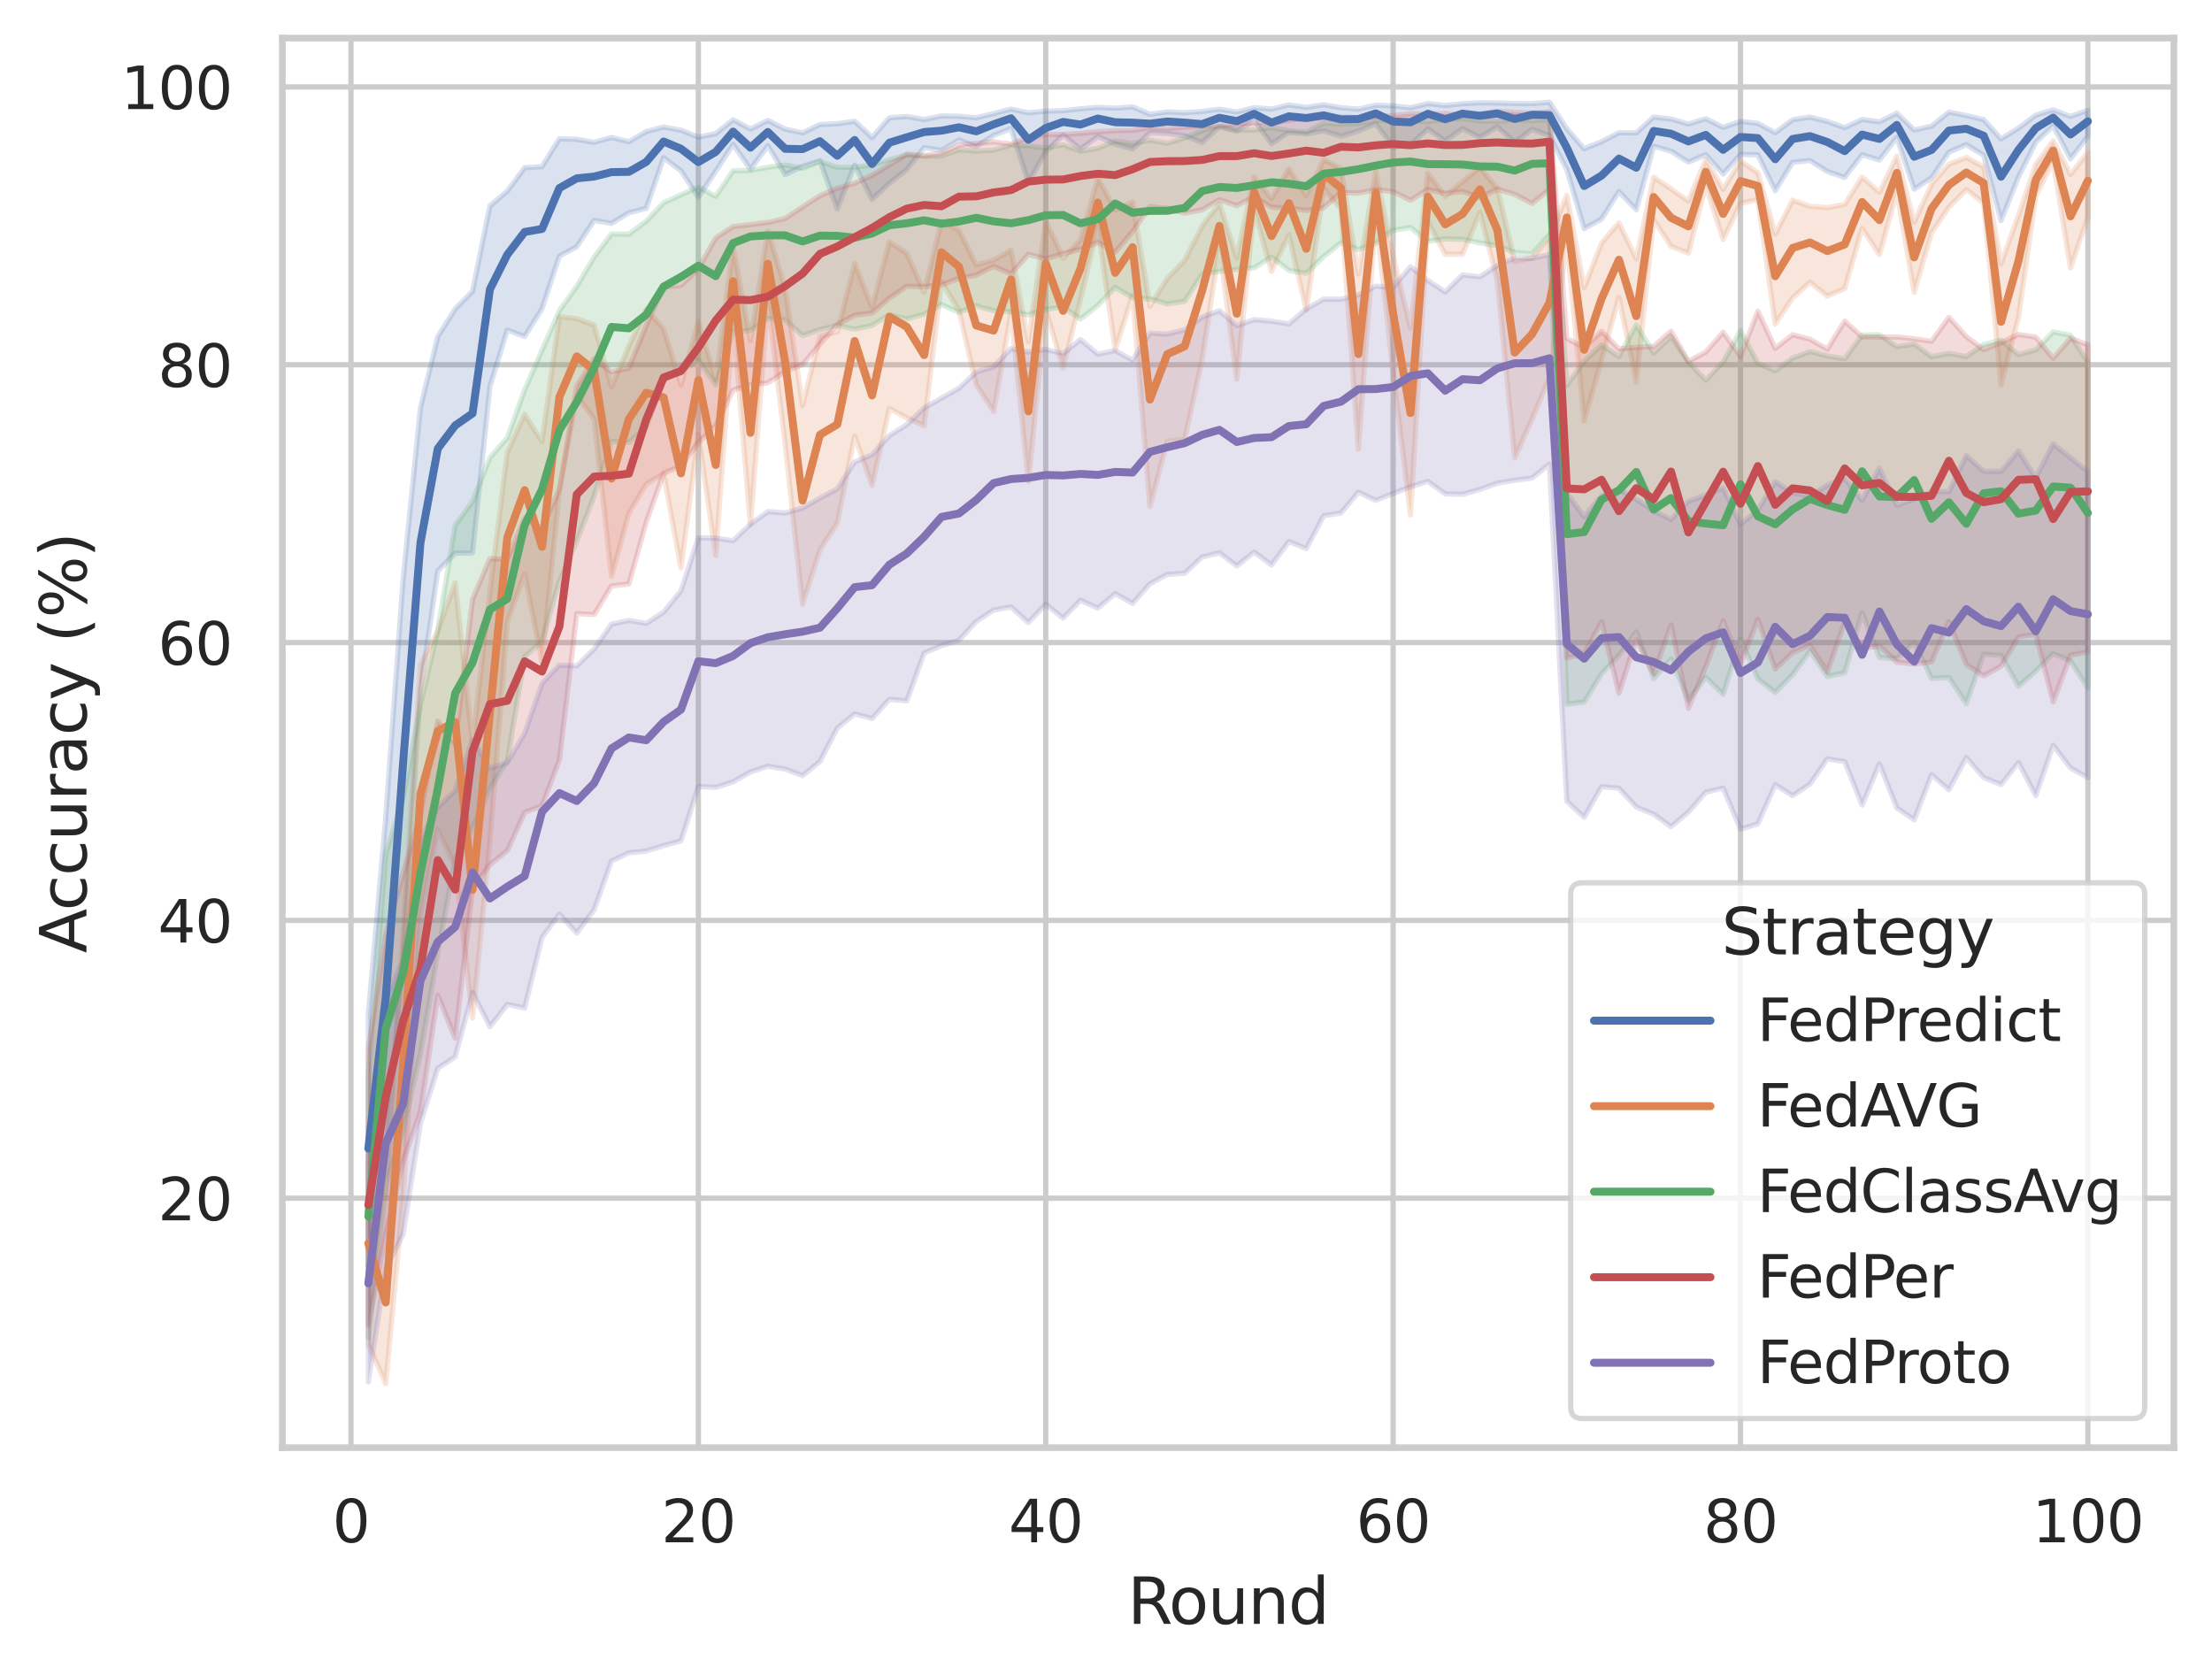 <?xml version="1.0" encoding="utf-8" standalone="no"?>
<!DOCTYPE svg PUBLIC "-//W3C//DTD SVG 1.1//EN"
  "http://www.w3.org/Graphics/SVG/1.1/DTD/svg11.dtd">
<svg xmlns:xlink="http://www.w3.org/1999/xlink" width="417.63pt" height="316.272pt" viewBox="0 0 417.63 316.272" xmlns="http://www.w3.org/2000/svg" version="1.1">
 <defs>
  <style type="text/css">*{stroke-linejoin: round; stroke-linecap: butt}</style>
 </defs>
 <g id="figure_1">
  <g id="patch_1">
   <path d="M 0 316.272 
L 417.63 316.272 
L 417.63 0 
L 0 0 
z
" style="fill: #ffffff"/>
  </g>
  <g id="axes_1">
   <g id="patch_2">
    <path d="M 53.31 273.312 
L 410.43 273.312 
L 410.43 7.2 
L 53.31 7.2 
z
" style="fill: #ffffff"/>
   </g>
   <g id="matplotlib.axis_1">
    <g id="xtick_1">
     <g id="line2d_1">
      <path d="M 66.263 273.312 
L 66.263 7.2 
" clip-path="url(#pbb582a4b23)" style="fill: none; stroke: #cccccc; stroke-linecap: round"/>
     </g>
     <g id="text_1">
      <!-- 0 -->
      <g style="fill: #262626" transform="translate(62.764 291.17) scale(0.11 -0.11)">
       <defs>
        <path id="DejaVuSans-30" d="M 2034 4250 
Q 1547 4250 1301 3770 
Q 1056 3291 1056 2328 
Q 1056 1369 1301 889 
Q 1547 409 2034 409 
Q 2525 409 2770 889 
Q 3016 1369 3016 2328 
Q 3016 3291 2770 3770 
Q 2525 4250 2034 4250 
z
M 2034 4750 
Q 2819 4750 3233 4129 
Q 3647 3509 3647 2328 
Q 3647 1150 3233 529 
Q 2819 -91 2034 -91 
Q 1250 -91 836 529 
Q 422 1150 422 2328 
Q 422 3509 836 4129 
Q 1250 4750 2034 4750 
z
" transform="scale(0.016)"/>
       </defs>
       <use xlink:href="#DejaVuSans-30"/>
      </g>
     </g>
    </g>
    <g id="xtick_2">
     <g id="line2d_2">
      <path d="M 131.85 273.312 
L 131.85 7.2 
" clip-path="url(#pbb582a4b23)" style="fill: none; stroke: #cccccc; stroke-linecap: round"/>
     </g>
     <g id="text_2">
      <!-- 20 -->
      <g style="fill: #262626" transform="translate(124.851 291.17) scale(0.11 -0.11)">
       <defs>
        <path id="DejaVuSans-32" d="M 1228 531 
L 3431 531 
L 3431 0 
L 469 0 
L 469 531 
Q 828 903 1448 1529 
Q 2069 2156 2228 2338 
Q 2531 2678 2651 2914 
Q 2772 3150 2772 3378 
Q 2772 3750 2511 3984 
Q 2250 4219 1831 4219 
Q 1534 4219 1204 4116 
Q 875 4013 500 3803 
L 500 4441 
Q 881 4594 1212 4672 
Q 1544 4750 1819 4750 
Q 2544 4750 2975 4387 
Q 3406 4025 3406 3419 
Q 3406 3131 3298 2873 
Q 3191 2616 2906 2266 
Q 2828 2175 2409 1742 
Q 1991 1309 1228 531 
z
" transform="scale(0.016)"/>
       </defs>
       <use xlink:href="#DejaVuSans-32"/>
       <use xlink:href="#DejaVuSans-30" x="63.623"/>
      </g>
     </g>
    </g>
    <g id="xtick_3">
     <g id="line2d_3">
      <path d="M 197.437 273.312 
L 197.437 7.2 
" clip-path="url(#pbb582a4b23)" style="fill: none; stroke: #cccccc; stroke-linecap: round"/>
     </g>
     <g id="text_3">
      <!-- 40 -->
      <g style="fill: #262626" transform="translate(190.438 291.17) scale(0.11 -0.11)">
       <defs>
        <path id="DejaVuSans-34" d="M 2419 4116 
L 825 1625 
L 2419 1625 
L 2419 4116 
z
M 2253 4666 
L 3047 4666 
L 3047 1625 
L 3713 1625 
L 3713 1100 
L 3047 1100 
L 3047 0 
L 2419 0 
L 2419 1100 
L 313 1100 
L 313 1709 
L 2253 4666 
z
" transform="scale(0.016)"/>
       </defs>
       <use xlink:href="#DejaVuSans-34"/>
       <use xlink:href="#DejaVuSans-30" x="63.623"/>
      </g>
     </g>
    </g>
    <g id="xtick_4">
     <g id="line2d_4">
      <path d="M 263.024 273.312 
L 263.024 7.2 
" clip-path="url(#pbb582a4b23)" style="fill: none; stroke: #cccccc; stroke-linecap: round"/>
     </g>
     <g id="text_4">
      <!-- 60 -->
      <g style="fill: #262626" transform="translate(256.025 291.17) scale(0.11 -0.11)">
       <defs>
        <path id="DejaVuSans-36" d="M 2113 2584 
Q 1688 2584 1439 2293 
Q 1191 2003 1191 1497 
Q 1191 994 1439 701 
Q 1688 409 2113 409 
Q 2538 409 2786 701 
Q 3034 994 3034 1497 
Q 3034 2003 2786 2293 
Q 2538 2584 2113 2584 
z
M 3366 4563 
L 3366 3988 
Q 3128 4100 2886 4159 
Q 2644 4219 2406 4219 
Q 1781 4219 1451 3797 
Q 1122 3375 1075 2522 
Q 1259 2794 1537 2939 
Q 1816 3084 2150 3084 
Q 2853 3084 3261 2657 
Q 3669 2231 3669 1497 
Q 3669 778 3244 343 
Q 2819 -91 2113 -91 
Q 1303 -91 875 529 
Q 447 1150 447 2328 
Q 447 3434 972 4092 
Q 1497 4750 2381 4750 
Q 2619 4750 2861 4703 
Q 3103 4656 3366 4563 
z
" transform="scale(0.016)"/>
       </defs>
       <use xlink:href="#DejaVuSans-36"/>
       <use xlink:href="#DejaVuSans-30" x="63.623"/>
      </g>
     </g>
    </g>
    <g id="xtick_5">
     <g id="line2d_5">
      <path d="M 328.61 273.312 
L 328.61 7.2 
" clip-path="url(#pbb582a4b23)" style="fill: none; stroke: #cccccc; stroke-linecap: round"/>
     </g>
     <g id="text_5">
      <!-- 80 -->
      <g style="fill: #262626" transform="translate(321.612 291.17) scale(0.11 -0.11)">
       <defs>
        <path id="DejaVuSans-38" d="M 2034 2216 
Q 1584 2216 1326 1975 
Q 1069 1734 1069 1313 
Q 1069 891 1326 650 
Q 1584 409 2034 409 
Q 2484 409 2743 651 
Q 3003 894 3003 1313 
Q 3003 1734 2745 1975 
Q 2488 2216 2034 2216 
z
M 1403 2484 
Q 997 2584 770 2862 
Q 544 3141 544 3541 
Q 544 4100 942 4425 
Q 1341 4750 2034 4750 
Q 2731 4750 3128 4425 
Q 3525 4100 3525 3541 
Q 3525 3141 3298 2862 
Q 3072 2584 2669 2484 
Q 3125 2378 3379 2068 
Q 3634 1759 3634 1313 
Q 3634 634 3220 271 
Q 2806 -91 2034 -91 
Q 1263 -91 848 271 
Q 434 634 434 1313 
Q 434 1759 690 2068 
Q 947 2378 1403 2484 
z
M 1172 3481 
Q 1172 3119 1398 2916 
Q 1625 2713 2034 2713 
Q 2441 2713 2670 2916 
Q 2900 3119 2900 3481 
Q 2900 3844 2670 4047 
Q 2441 4250 2034 4250 
Q 1625 4250 1398 4047 
Q 1172 3844 1172 3481 
z
" transform="scale(0.016)"/>
       </defs>
       <use xlink:href="#DejaVuSans-38"/>
       <use xlink:href="#DejaVuSans-30" x="63.623"/>
      </g>
     </g>
    </g>
    <g id="xtick_6">
     <g id="line2d_6">
      <path d="M 394.197 273.312 
L 394.197 7.2 
" clip-path="url(#pbb582a4b23)" style="fill: none; stroke: #cccccc; stroke-linecap: round"/>
     </g>
     <g id="text_6">
      <!-- 100 -->
      <g style="fill: #262626" transform="translate(383.699 291.17) scale(0.11 -0.11)">
       <defs>
        <path id="DejaVuSans-31" d="M 794 531 
L 1825 531 
L 1825 4091 
L 703 3866 
L 703 4441 
L 1819 4666 
L 2450 4666 
L 2450 531 
L 3481 531 
L 3481 0 
L 794 0 
L 794 531 
z
" transform="scale(0.016)"/>
       </defs>
       <use xlink:href="#DejaVuSans-31"/>
       <use xlink:href="#DejaVuSans-30" x="63.623"/>
       <use xlink:href="#DejaVuSans-30" x="127.246"/>
      </g>
     </g>
    </g>
    <g id="text_7">
     <!-- Round -->
     <g style="fill: #262626" transform="translate(212.886 306.576) scale(0.12 -0.12)">
      <defs>
       <path id="DejaVuSans-52" d="M 2841 2188 
Q 3044 2119 3236 1894 
Q 3428 1669 3622 1275 
L 4263 0 
L 3584 0 
L 2988 1197 
Q 2756 1666 2539 1819 
Q 2322 1972 1947 1972 
L 1259 1972 
L 1259 0 
L 628 0 
L 628 4666 
L 2053 4666 
Q 2853 4666 3247 4331 
Q 3641 3997 3641 3322 
Q 3641 2881 3436 2590 
Q 3231 2300 2841 2188 
z
M 1259 4147 
L 1259 2491 
L 2053 2491 
Q 2509 2491 2742 2702 
Q 2975 2913 2975 3322 
Q 2975 3731 2742 3939 
Q 2509 4147 2053 4147 
L 1259 4147 
z
" transform="scale(0.016)"/>
       <path id="DejaVuSans-6f" d="M 1959 3097 
Q 1497 3097 1228 2736 
Q 959 2375 959 1747 
Q 959 1119 1226 758 
Q 1494 397 1959 397 
Q 2419 397 2687 759 
Q 2956 1122 2956 1747 
Q 2956 2369 2687 2733 
Q 2419 3097 1959 3097 
z
M 1959 3584 
Q 2709 3584 3137 3096 
Q 3566 2609 3566 1747 
Q 3566 888 3137 398 
Q 2709 -91 1959 -91 
Q 1206 -91 779 398 
Q 353 888 353 1747 
Q 353 2609 779 3096 
Q 1206 3584 1959 3584 
z
" transform="scale(0.016)"/>
       <path id="DejaVuSans-75" d="M 544 1381 
L 544 3500 
L 1119 3500 
L 1119 1403 
Q 1119 906 1312 657 
Q 1506 409 1894 409 
Q 2359 409 2629 706 
Q 2900 1003 2900 1516 
L 2900 3500 
L 3475 3500 
L 3475 0 
L 2900 0 
L 2900 538 
Q 2691 219 2414 64 
Q 2138 -91 1772 -91 
Q 1169 -91 856 284 
Q 544 659 544 1381 
z
M 1991 3584 
L 1991 3584 
z
" transform="scale(0.016)"/>
       <path id="DejaVuSans-6e" d="M 3513 2113 
L 3513 0 
L 2938 0 
L 2938 2094 
Q 2938 2591 2744 2837 
Q 2550 3084 2163 3084 
Q 1697 3084 1428 2787 
Q 1159 2491 1159 1978 
L 1159 0 
L 581 0 
L 581 3500 
L 1159 3500 
L 1159 2956 
Q 1366 3272 1645 3428 
Q 1925 3584 2291 3584 
Q 2894 3584 3203 3211 
Q 3513 2838 3513 2113 
z
" transform="scale(0.016)"/>
       <path id="DejaVuSans-64" d="M 2906 2969 
L 2906 4863 
L 3481 4863 
L 3481 0 
L 2906 0 
L 2906 525 
Q 2725 213 2448 61 
Q 2172 -91 1784 -91 
Q 1150 -91 751 415 
Q 353 922 353 1747 
Q 353 2572 751 3078 
Q 1150 3584 1784 3584 
Q 2172 3584 2448 3432 
Q 2725 3281 2906 2969 
z
M 947 1747 
Q 947 1113 1208 752 
Q 1469 391 1925 391 
Q 2381 391 2643 752 
Q 2906 1113 2906 1747 
Q 2906 2381 2643 2742 
Q 2381 3103 1925 3103 
Q 1469 3103 1208 2742 
Q 947 2381 947 1747 
z
" transform="scale(0.016)"/>
      </defs>
      <use xlink:href="#DejaVuSans-52"/>
      <use xlink:href="#DejaVuSans-6f" x="64.982"/>
      <use xlink:href="#DejaVuSans-75" x="126.164"/>
      <use xlink:href="#DejaVuSans-6e" x="189.543"/>
      <use xlink:href="#DejaVuSans-64" x="252.922"/>
     </g>
    </g>
   </g>
   <g id="matplotlib.axis_2">
    <g id="ytick_1">
     <g id="line2d_7">
      <path d="M 53.31 226.212 
L 410.43 226.212 
" clip-path="url(#pbb582a4b23)" style="fill: none; stroke: #cccccc; stroke-linecap: round"/>
     </g>
     <g id="text_8">
      <!-- 20 -->
      <g style="fill: #262626" transform="translate(29.812 230.391) scale(0.11 -0.11)">
       <use xlink:href="#DejaVuSans-32"/>
       <use xlink:href="#DejaVuSans-30" x="63.623"/>
      </g>
     </g>
    </g>
    <g id="ytick_2">
     <g id="line2d_8">
      <path d="M 53.31 173.763 
L 410.43 173.763 
" clip-path="url(#pbb582a4b23)" style="fill: none; stroke: #cccccc; stroke-linecap: round"/>
     </g>
     <g id="text_9">
      <!-- 40 -->
      <g style="fill: #262626" transform="translate(29.812 177.942) scale(0.11 -0.11)">
       <use xlink:href="#DejaVuSans-34"/>
       <use xlink:href="#DejaVuSans-30" x="63.623"/>
      </g>
     </g>
    </g>
    <g id="ytick_3">
     <g id="line2d_9">
      <path d="M 53.31 121.313 
L 410.43 121.313 
" clip-path="url(#pbb582a4b23)" style="fill: none; stroke: #cccccc; stroke-linecap: round"/>
     </g>
     <g id="text_10">
      <!-- 60 -->
      <g style="fill: #262626" transform="translate(29.812 125.492) scale(0.11 -0.11)">
       <use xlink:href="#DejaVuSans-36"/>
       <use xlink:href="#DejaVuSans-30" x="63.623"/>
      </g>
     </g>
    </g>
    <g id="ytick_4">
     <g id="line2d_10">
      <path d="M 53.31 68.864 
L 410.43 68.864 
" clip-path="url(#pbb582a4b23)" style="fill: none; stroke: #cccccc; stroke-linecap: round"/>
     </g>
     <g id="text_11">
      <!-- 80 -->
      <g style="fill: #262626" transform="translate(29.812 73.043) scale(0.11 -0.11)">
       <use xlink:href="#DejaVuSans-38"/>
       <use xlink:href="#DejaVuSans-30" x="63.623"/>
      </g>
     </g>
    </g>
    <g id="ytick_5">
     <g id="line2d_11">
      <path d="M 53.31 16.414 
L 410.43 16.414 
" clip-path="url(#pbb582a4b23)" style="fill: none; stroke: #cccccc; stroke-linecap: round"/>
     </g>
     <g id="text_12">
      <!-- 100 -->
      <g style="fill: #262626" transform="translate(22.814 20.593) scale(0.11 -0.11)">
       <use xlink:href="#DejaVuSans-31"/>
       <use xlink:href="#DejaVuSans-30" x="63.623"/>
       <use xlink:href="#DejaVuSans-30" x="127.246"/>
      </g>
     </g>
    </g>
    <g id="text_13">
     <!-- Accuracy (%) -->
     <g style="fill: #262626" transform="translate(16.318 179.939) rotate(-90) scale(0.12 -0.12)">
      <defs>
       <path id="DejaVuSans-41" d="M 2188 4044 
L 1331 1722 
L 3047 1722 
L 2188 4044 
z
M 1831 4666 
L 2547 4666 
L 4325 0 
L 3669 0 
L 3244 1197 
L 1141 1197 
L 716 0 
L 50 0 
L 1831 4666 
z
" transform="scale(0.016)"/>
       <path id="DejaVuSans-63" d="M 3122 3366 
L 3122 2828 
Q 2878 2963 2633 3030 
Q 2388 3097 2138 3097 
Q 1578 3097 1268 2742 
Q 959 2388 959 1747 
Q 959 1106 1268 751 
Q 1578 397 2138 397 
Q 2388 397 2633 464 
Q 2878 531 3122 666 
L 3122 134 
Q 2881 22 2623 -34 
Q 2366 -91 2075 -91 
Q 1284 -91 818 406 
Q 353 903 353 1747 
Q 353 2603 823 3093 
Q 1294 3584 2113 3584 
Q 2378 3584 2631 3529 
Q 2884 3475 3122 3366 
z
" transform="scale(0.016)"/>
       <path id="DejaVuSans-72" d="M 2631 2963 
Q 2534 3019 2420 3045 
Q 2306 3072 2169 3072 
Q 1681 3072 1420 2755 
Q 1159 2438 1159 1844 
L 1159 0 
L 581 0 
L 581 3500 
L 1159 3500 
L 1159 2956 
Q 1341 3275 1631 3429 
Q 1922 3584 2338 3584 
Q 2397 3584 2469 3576 
Q 2541 3569 2628 3553 
L 2631 2963 
z
" transform="scale(0.016)"/>
       <path id="DejaVuSans-61" d="M 2194 1759 
Q 1497 1759 1228 1600 
Q 959 1441 959 1056 
Q 959 750 1161 570 
Q 1363 391 1709 391 
Q 2188 391 2477 730 
Q 2766 1069 2766 1631 
L 2766 1759 
L 2194 1759 
z
M 3341 1997 
L 3341 0 
L 2766 0 
L 2766 531 
Q 2569 213 2275 61 
Q 1981 -91 1556 -91 
Q 1019 -91 701 211 
Q 384 513 384 1019 
Q 384 1609 779 1909 
Q 1175 2209 1959 2209 
L 2766 2209 
L 2766 2266 
Q 2766 2663 2505 2880 
Q 2244 3097 1772 3097 
Q 1472 3097 1187 3025 
Q 903 2953 641 2809 
L 641 3341 
Q 956 3463 1253 3523 
Q 1550 3584 1831 3584 
Q 2591 3584 2966 3190 
Q 3341 2797 3341 1997 
z
" transform="scale(0.016)"/>
       <path id="DejaVuSans-79" d="M 2059 -325 
Q 1816 -950 1584 -1140 
Q 1353 -1331 966 -1331 
L 506 -1331 
L 506 -850 
L 844 -850 
Q 1081 -850 1212 -737 
Q 1344 -625 1503 -206 
L 1606 56 
L 191 3500 
L 800 3500 
L 1894 763 
L 2988 3500 
L 3597 3500 
L 2059 -325 
z
" transform="scale(0.016)"/>
       <path id="DejaVuSans-20" transform="scale(0.016)"/>
       <path id="DejaVuSans-28" d="M 1984 4856 
Q 1566 4138 1362 3434 
Q 1159 2731 1159 2009 
Q 1159 1288 1364 580 
Q 1569 -128 1984 -844 
L 1484 -844 
Q 1016 -109 783 600 
Q 550 1309 550 2009 
Q 550 2706 781 3412 
Q 1013 4119 1484 4856 
L 1984 4856 
z
" transform="scale(0.016)"/>
       <path id="DejaVuSans-25" d="M 4653 2053 
Q 4381 2053 4226 1822 
Q 4072 1591 4072 1178 
Q 4072 772 4226 539 
Q 4381 306 4653 306 
Q 4919 306 5073 539 
Q 5228 772 5228 1178 
Q 5228 1588 5073 1820 
Q 4919 2053 4653 2053 
z
M 4653 2450 
Q 5147 2450 5437 2106 
Q 5728 1763 5728 1178 
Q 5728 594 5436 251 
Q 5144 -91 4653 -91 
Q 4153 -91 3862 251 
Q 3572 594 3572 1178 
Q 3572 1766 3864 2108 
Q 4156 2450 4653 2450 
z
M 1428 4353 
Q 1159 4353 1004 4120 
Q 850 3888 850 3481 
Q 850 3069 1003 2837 
Q 1156 2606 1428 2606 
Q 1700 2606 1854 2837 
Q 2009 3069 2009 3481 
Q 2009 3884 1853 4118 
Q 1697 4353 1428 4353 
z
M 4250 4750 
L 4750 4750 
L 1831 -91 
L 1331 -91 
L 4250 4750 
z
M 1428 4750 
Q 1922 4750 2215 4408 
Q 2509 4066 2509 3481 
Q 2509 2891 2217 2550 
Q 1925 2209 1428 2209 
Q 931 2209 642 2551 
Q 353 2894 353 3481 
Q 353 4063 643 4406 
Q 934 4750 1428 4750 
z
" transform="scale(0.016)"/>
       <path id="DejaVuSans-29" d="M 513 4856 
L 1013 4856 
Q 1481 4119 1714 3412 
Q 1947 2706 1947 2009 
Q 1947 1309 1714 600 
Q 1481 -109 1013 -844 
L 513 -844 
Q 928 -128 1133 580 
Q 1338 1288 1338 2009 
Q 1338 2731 1133 3434 
Q 928 4138 513 4856 
z
" transform="scale(0.016)"/>
      </defs>
      <use xlink:href="#DejaVuSans-41"/>
      <use xlink:href="#DejaVuSans-63" x="66.658"/>
      <use xlink:href="#DejaVuSans-63" x="121.639"/>
      <use xlink:href="#DejaVuSans-75" x="176.619"/>
      <use xlink:href="#DejaVuSans-72" x="239.998"/>
      <use xlink:href="#DejaVuSans-61" x="281.111"/>
      <use xlink:href="#DejaVuSans-63" x="342.391"/>
      <use xlink:href="#DejaVuSans-79" x="397.371"/>
      <use xlink:href="#DejaVuSans-20" x="456.551"/>
      <use xlink:href="#DejaVuSans-28" x="488.338"/>
      <use xlink:href="#DejaVuSans-25" x="527.352"/>
      <use xlink:href="#DejaVuSans-29" x="622.371"/>
     </g>
    </g>
   </g>
   <g id="PolyCollection_1">
    <defs>
     <path id="mb16844a8be" d="M 69.543 -124.804 
L 69.543 -77.155 
L 72.822 -97.672 
L 76.101 -135.891 
L 79.381 -186.051 
L 82.66 -208.479 
L 85.939 -211.844 
L 89.219 -211.892 
L 92.498 -243.306 
L 95.777 -253.967 
L 99.057 -252.756 
L 102.336 -258.028 
L 105.615 -267.926 
L 108.895 -269.701 
L 112.174 -274.667 
L 115.453 -274.111 
L 118.733 -276.111 
L 122.012 -276.932 
L 125.291 -286.492 
L 128.571 -284.028 
L 131.85 -279.056 
L 135.13 -283.933 
L 138.409 -289.031 
L 141.688 -284.305 
L 144.968 -288.757 
L 148.247 -283.309 
L 151.526 -284.878 
L 154.806 -285.928 
L 158.085 -276.856 
L 161.364 -285.111 
L 164.644 -278.666 
L 167.923 -281.683 
L 171.202 -284.28 
L 174.482 -288.418 
L 177.761 -287.871 
L 181.04 -289.843 
L 184.32 -288.616 
L 187.599 -290.681 
L 190.878 -292.011 
L 194.158 -281.802 
L 197.437 -287.642 
L 200.716 -290.783 
L 203.996 -288.101 
L 207.275 -290.508 
L 210.554 -289.094 
L 213.834 -288.142 
L 217.113 -291.23 
L 220.392 -291.087 
L 223.672 -290.644 
L 226.951 -289.381 
L 230.23 -292.345 
L 233.51 -291.519 
L 236.789 -293.597 
L 240.068 -289.147 
L 243.348 -291.273 
L 246.627 -290.993 
L 249.906 -291.582 
L 253.186 -290.536 
L 256.465 -291.566 
L 259.744 -292.922 
L 263.024 -288.53 
L 266.303 -289.005 
L 269.582 -291.945 
L 272.862 -289.677 
L 276.141 -291.967 
L 279.42 -290.34 
L 282.7 -292.344 
L 285.979 -289.408 
L 289.258 -291.878 
L 292.538 -290.657 
L 295.817 -284.27 
L 299.096 -273.111 
L 302.376 -274.926 
L 305.655 -280.11 
L 308.934 -276.689 
L 312.214 -288.668 
L 315.493 -287.75 
L 318.772 -285.658 
L 322.052 -287.078 
L 325.331 -283.419 
L 328.61 -287.123 
L 331.89 -287.036 
L 335.169 -280.252 
L 338.449 -285.638 
L 341.728 -285.968 
L 345.007 -283.904 
L 348.287 -282.778 
L 351.566 -287.06 
L 354.845 -286.069 
L 358.125 -290.316 
L 361.404 -280.547 
L 364.683 -282.724 
L 367.963 -287.549 
L 371.242 -288.984 
L 374.521 -286.964 
L 377.801 -274.624 
L 381.08 -282.844 
L 384.359 -289.409 
L 387.639 -292.502 
L 390.918 -286.302 
L 394.197 -290.568 
L 394.197 -295.465 
L 394.197 -295.465 
L 390.918 -294.287 
L 387.639 -295.531 
L 384.359 -294.534 
L 381.08 -292.064 
L 377.801 -290.043 
L 374.521 -293.686 
L 371.242 -294.46 
L 367.963 -295.115 
L 364.683 -292.444 
L 361.404 -291.73 
L 358.125 -294.908 
L 354.845 -293.27 
L 351.566 -293.722 
L 348.287 -292.166 
L 345.007 -293.334 
L 341.728 -294.158 
L 338.449 -293.665 
L 335.169 -291.218 
L 331.89 -292.973 
L 328.61 -293.374 
L 325.331 -292.216 
L 322.052 -293.849 
L 318.772 -292.856 
L 315.493 -293.801 
L 312.214 -294.175 
L 308.934 -291.185 
L 305.655 -291.208 
L 302.376 -289.527 
L 299.096 -288.191 
L 295.817 -291.973 
L 292.538 -296.976 
L 289.258 -296.7 
L 285.979 -296.722 
L 282.7 -296.832 
L 279.42 -296.872 
L 276.141 -296.697 
L 272.862 -296.364 
L 269.582 -296.713 
L 266.303 -295.921 
L 263.024 -296.292 
L 259.744 -296.41 
L 256.465 -295.671 
L 253.186 -295.943 
L 249.906 -296.5 
L 246.627 -296.002 
L 243.348 -296.463 
L 240.068 -295.688 
L 236.789 -295.934 
L 233.51 -295.125 
L 230.23 -295.653 
L 226.951 -295.225 
L 223.672 -294.994 
L 220.392 -295.14 
L 217.113 -294.694 
L 213.834 -296.097 
L 210.554 -295.855 
L 207.275 -296.002 
L 203.996 -295.723 
L 200.716 -295.377 
L 197.437 -295.288 
L 194.158 -294.973 
L 190.878 -295.683 
L 187.599 -294.83 
L 184.32 -294.035 
L 181.04 -294.322 
L 177.761 -294.388 
L 174.482 -293.706 
L 171.202 -294.275 
L 167.923 -294.033 
L 164.644 -290.317 
L 161.364 -293.384 
L 158.085 -292.901 
L 154.806 -292.77 
L 151.526 -291.182 
L 148.247 -291.895 
L 144.968 -293.524 
L 141.688 -291.912 
L 138.409 -293.664 
L 135.13 -291.046 
L 131.85 -290.377 
L 128.571 -291.695 
L 125.291 -292.287 
L 122.012 -291.438 
L 118.733 -289.521 
L 115.453 -290.326 
L 112.174 -289.399 
L 108.895 -289.971 
L 105.615 -290.084 
L 102.336 -284.804 
L 99.057 -284.619 
L 95.777 -280.177 
L 92.498 -277.401 
L 89.219 -261.288 
L 85.939 -257.947 
L 82.66 -252.724 
L 79.381 -239.273 
L 76.101 -206.799 
L 72.822 -161.824 
L 69.543 -124.804 
z
" style="stroke: #4c72b0; stroke-opacity: 0.2"/>
    </defs>
    <g clip-path="url(#pbb582a4b23)">
     <use xlink:href="#mb16844a8be" x="0" y="316.272" style="fill: #4c72b0; fill-opacity: 0.2; stroke: #4c72b0; stroke-opacity: 0.2"/>
    </g>
   </g>
   <g id="PolyCollection_2">
    <defs>
     <path id="me00027652b" d="M 69.543 -103.657 
L 69.543 -62.496 
L 72.822 -55.056 
L 76.101 -89.834 
L 79.381 -143.426 
L 82.66 -159.695 
L 85.939 -152.785 
L 89.219 -124.082 
L 92.498 -157.421 
L 95.777 -198.863 
L 99.057 -207.936 
L 102.336 -191.168 
L 105.615 -223.656 
L 108.895 -241.575 
L 112.174 -237.175 
L 115.453 -207.414 
L 118.733 -219.363 
L 122.012 -224.885 
L 125.291 -226.823 
L 128.571 -209.075 
L 131.85 -234.225 
L 135.13 -211.394 
L 138.409 -256.01 
L 141.688 -217.21 
L 144.968 -259.722 
L 148.247 -232.397 
L 151.526 -202.197 
L 154.806 -212.498 
L 158.085 -217.547 
L 161.364 -233.967 
L 164.644 -224.61 
L 167.923 -239.169 
L 171.202 -237.378 
L 174.482 -235.906 
L 177.761 -263.081 
L 181.04 -257.674 
L 184.32 -243.613 
L 187.599 -238.613 
L 190.878 -257.265 
L 194.158 -225.333 
L 197.437 -257.88 
L 200.716 -246.801 
L 203.996 -259.8 
L 207.275 -273.433 
L 210.554 -250.24 
L 213.834 -260.574 
L 217.113 -220.66 
L 220.392 -232.979 
L 223.672 -233.298 
L 226.951 -248.426 
L 230.23 -269.603 
L 233.51 -244.708 
L 236.789 -276.732 
L 240.068 -265.03 
L 243.348 -271.927 
L 246.627 -257.695 
L 249.906 -280.699 
L 253.186 -276.793 
L 256.465 -231.496 
L 259.744 -275.54 
L 263.024 -245.998 
L 266.303 -219.03 
L 269.582 -274.359 
L 272.862 -268.266 
L 276.141 -268.286 
L 279.42 -276.157 
L 282.7 -263.348 
L 285.979 -229.796 
L 289.258 -237.164 
L 292.538 -244.98 
L 295.817 -270.814 
L 299.096 -236.804 
L 302.376 -248.344 
L 305.655 -260.154 
L 308.934 -244.196 
L 312.214 -274.822 
L 315.493 -269.786 
L 318.772 -268.476 
L 322.052 -281.259 
L 325.331 -271.052 
L 328.61 -277.886 
L 331.89 -278.579 
L 335.169 -255.11 
L 338.449 -260.042 
L 341.728 -262.993 
L 345.007 -260.373 
L 348.287 -261.794 
L 351.566 -273.136 
L 354.845 -268.19 
L 358.125 -280.058 
L 361.404 -261.097 
L 364.683 -272.325 
L 367.963 -277.183 
L 371.242 -280.478 
L 374.521 -277.966 
L 377.801 -243.629 
L 381.08 -256.316 
L 384.359 -279.235 
L 387.639 -285.889 
L 390.918 -265.694 
L 394.197 -275.256 
L 394.197 -287.488 
L 394.197 -287.488 
L 390.918 -283.332 
L 387.639 -289.68 
L 384.359 -285.216 
L 381.08 -275.571 
L 377.801 -266.501 
L 374.521 -284.734 
L 371.242 -286.55 
L 367.963 -285.254 
L 364.683 -281.496 
L 361.404 -274.296 
L 358.125 -286.786 
L 354.845 -279.958 
L 351.566 -282.85 
L 348.287 -277.678 
L 345.007 -277.078 
L 341.728 -277.31 
L 338.449 -278.465 
L 335.169 -272.09 
L 331.89 -283.641 
L 328.61 -285.869 
L 325.331 -280.532 
L 322.052 -286.139 
L 318.772 -278.32 
L 315.493 -280.584 
L 312.214 -282.824 
L 308.934 -267.406 
L 305.655 -274.217 
L 302.376 -270.389 
L 299.096 -261.986 
L 295.817 -279.375 
L 292.538 -271.399 
L 289.258 -267.539 
L 285.979 -266.93 
L 282.7 -280.733 
L 279.42 -284.635 
L 276.141 -281.982 
L 272.862 -279.185 
L 269.582 -283.577 
L 266.303 -254.363 
L 263.024 -267.9 
L 259.744 -283.879 
L 256.465 -264.521 
L 253.186 -284.465 
L 249.906 -286.108 
L 246.627 -279.353 
L 243.348 -284.387 
L 240.068 -278.76 
L 236.789 -282.863 
L 233.51 -267.611 
L 230.23 -277.793 
L 226.951 -273.591 
L 223.672 -267.111 
L 220.392 -263.706 
L 217.113 -258.405 
L 213.834 -278.153 
L 210.554 -276.61 
L 207.275 -282.636 
L 203.996 -270.947 
L 200.716 -267.523 
L 197.437 -274.605 
L 194.158 -251.748 
L 190.878 -269.036 
L 187.599 -267.164 
L 184.32 -266.241 
L 181.04 -272.86 
L 177.761 -274.475 
L 174.482 -261.094 
L 171.202 -268.45 
L 167.923 -270.577 
L 164.644 -258.23 
L 161.364 -266.481 
L 158.085 -253.629 
L 154.806 -252.804 
L 151.526 -239.689 
L 148.247 -261.769 
L 144.968 -272.651 
L 141.688 -251.973 
L 138.409 -269.657 
L 135.13 -244.563 
L 131.85 -255.556 
L 128.571 -243.573 
L 125.291 -254.157 
L 122.012 -257.922 
L 118.733 -250.939 
L 115.453 -243.21 
L 112.174 -254.91 
L 108.895 -256.086 
L 105.615 -256.521 
L 102.336 -232.886 
L 99.057 -238.041 
L 95.777 -230.78 
L 92.498 -204.531 
L 89.219 -175.775 
L 85.939 -206.226 
L 82.66 -197.166 
L 79.381 -190.723 
L 76.101 -140.526 
L 72.822 -90.677 
L 69.543 -103.657 
z
" style="stroke: #dd8452; stroke-opacity: 0.2"/>
    </defs>
    <g clip-path="url(#pbb582a4b23)">
     <use xlink:href="#me00027652b" x="0" y="316.272" style="fill: #dd8452; fill-opacity: 0.2; stroke: #dd8452; stroke-opacity: 0.2"/>
    </g>
   </g>
   <g id="PolyCollection_3">
    <defs>
     <path id="md3b6900540" d="M 69.543 -113.302 
L 69.543 -63.766 
L 72.822 -92.75 
L 76.101 -102.803 
L 79.381 -117.362 
L 82.66 -136.393 
L 85.939 -154.057 
L 89.219 -159.971 
L 92.498 -167.389 
L 95.777 -172.628 
L 99.057 -192.286 
L 102.336 -195.233 
L 105.615 -206.591 
L 108.895 -214.062 
L 112.174 -222.664 
L 115.453 -232.924 
L 118.733 -232.752 
L 122.012 -235.593 
L 125.291 -244.526 
L 128.571 -246.195 
L 131.85 -248.342 
L 135.13 -243.619 
L 138.409 -253.702 
L 141.688 -253.885 
L 144.968 -256.132 
L 148.247 -255.843 
L 151.526 -252.921 
L 154.806 -254.064 
L 158.085 -254.842 
L 161.364 -254.12 
L 164.644 -254.823 
L 167.923 -256.84 
L 171.202 -256.044 
L 174.482 -256.956 
L 177.761 -258.789 
L 181.04 -257.298 
L 184.32 -258.512 
L 187.599 -257.618 
L 190.878 -257.415 
L 194.158 -256.822 
L 197.437 -257.864 
L 200.716 -258.307 
L 203.996 -256.041 
L 207.275 -258.609 
L 210.554 -262.037 
L 213.834 -260.044 
L 217.113 -259.846 
L 220.392 -258.894 
L 223.672 -259.386 
L 226.951 -264.512 
L 230.23 -265.044 
L 233.51 -265.392 
L 236.789 -265.721 
L 240.068 -267.76 
L 243.348 -265.235 
L 246.627 -264.676 
L 249.906 -267.836 
L 253.186 -270.443 
L 256.465 -269.15 
L 259.744 -270.35 
L 263.024 -272.792 
L 266.303 -273.326 
L 269.582 -270.72 
L 272.862 -271.178 
L 276.141 -271.1 
L 279.42 -270.408 
L 282.7 -269.895 
L 285.979 -268.608 
L 289.258 -268.333 
L 292.538 -272.022 
L 295.817 -183.338 
L 299.096 -183.719 
L 302.376 -189.062 
L 305.655 -192.526 
L 308.934 -196.973 
L 312.214 -188.145 
L 315.493 -191.885 
L 318.772 -184.12 
L 322.052 -188.42 
L 325.331 -185.182 
L 328.61 -195.633 
L 331.89 -188.103 
L 335.169 -185.532 
L 338.449 -188.883 
L 341.728 -193.35 
L 345.007 -188.531 
L 348.287 -189.313 
L 351.566 -200.581 
L 354.845 -192.108 
L 358.125 -191.973 
L 361.404 -194.988 
L 364.683 -188.197 
L 367.963 -188.372 
L 371.242 -183.458 
L 374.521 -192.747 
L 377.801 -192.541 
L 381.08 -186.701 
L 384.359 -189.605 
L 387.639 -192.881 
L 390.918 -191.479 
L 394.197 -186.362 
L 394.197 -247.916 
L 394.197 -247.916 
L 390.918 -252.962 
L 387.639 -253.61 
L 384.359 -250.217 
L 381.08 -249.323 
L 377.801 -252.024 
L 374.521 -251.23 
L 371.242 -248.959 
L 367.963 -249.564 
L 364.683 -248.934 
L 361.404 -251.301 
L 358.125 -250.818 
L 354.845 -253.075 
L 351.566 -253.024 
L 348.287 -248.541 
L 345.007 -249.069 
L 341.728 -249.903 
L 338.449 -248.68 
L 335.169 -246.284 
L 331.89 -247.702 
L 328.61 -253.836 
L 325.331 -247.916 
L 322.052 -244.489 
L 318.772 -247.933 
L 315.493 -252.73 
L 312.214 -249.622 
L 308.934 -254.927 
L 305.655 -248.951 
L 302.376 -251.119 
L 299.096 -248.091 
L 295.817 -243.51 
L 292.538 -293.709 
L 289.258 -293.485 
L 285.979 -293.699 
L 282.7 -293.338 
L 279.42 -293.416 
L 276.141 -293.896 
L 272.862 -293.708 
L 269.582 -293.322 
L 266.303 -293.504 
L 263.024 -293.447 
L 259.744 -293.559 
L 256.465 -292.965 
L 253.186 -292.796 
L 249.906 -293.017 
L 246.627 -291.317 
L 243.348 -291.615 
L 240.068 -292.169 
L 236.789 -291.754 
L 233.51 -291.746 
L 230.23 -292.475 
L 226.951 -291.629 
L 223.672 -290.254 
L 220.392 -289.217 
L 217.113 -289.804 
L 213.834 -289.204 
L 210.554 -289.668 
L 207.275 -288.25 
L 203.996 -287.716 
L 200.716 -288.934 
L 197.437 -288.331 
L 194.158 -288.728 
L 190.878 -288.882 
L 187.599 -287.904 
L 184.32 -287.752 
L 181.04 -288.006 
L 177.761 -286.813 
L 174.482 -286.75 
L 171.202 -287.02 
L 167.923 -286.148 
L 164.644 -285.178 
L 161.364 -284.655 
L 158.085 -284.708 
L 154.806 -285.766 
L 151.526 -284.51 
L 148.247 -285.129 
L 144.968 -284.699 
L 141.688 -284.087 
L 138.409 -284.048 
L 135.13 -279.201 
L 131.85 -280.978 
L 128.571 -279.495 
L 125.291 -277.985 
L 122.012 -274.52 
L 118.733 -272.052 
L 115.453 -272.109 
L 112.174 -267.73 
L 108.895 -262.232 
L 105.615 -257.601 
L 102.336 -250.156 
L 99.057 -242.651 
L 95.777 -233.594 
L 92.498 -229.881 
L 89.219 -221.576 
L 85.939 -217.137 
L 82.66 -197.23 
L 79.381 -183.095 
L 76.101 -165.573 
L 72.822 -155.024 
L 69.543 -113.302 
z
" style="stroke: #55a868; stroke-opacity: 0.2"/>
    </defs>
    <g clip-path="url(#pbb582a4b23)">
     <use xlink:href="#md3b6900540" x="0" y="316.272" style="fill: #55a868; fill-opacity: 0.2; stroke: #55a868; stroke-opacity: 0.2"/>
    </g>
   </g>
   <g id="PolyCollection_4">
    <defs>
     <path id="mdd13a03005" d="M 69.543 -118.269 
L 69.543 -66.157 
L 72.822 -83.126 
L 76.101 -97.014 
L 79.381 -106.416 
L 82.66 -128.402 
L 85.939 -120.259 
L 89.219 -148.607 
L 92.498 -153.063 
L 95.777 -155.671 
L 99.057 -162.891 
L 102.336 -164.159 
L 105.615 -172.826 
L 108.895 -200.422 
L 112.174 -200.256 
L 115.453 -205.647 
L 118.733 -206.042 
L 122.012 -217.699 
L 125.291 -226.923 
L 128.571 -228.284 
L 131.85 -232.727 
L 135.13 -235.914 
L 138.409 -242.631 
L 141.688 -243.621 
L 144.968 -244.007 
L 148.247 -246.15 
L 151.526 -247.445 
L 154.806 -251.33 
L 158.085 -255.007 
L 161.364 -256.752 
L 164.644 -257.193 
L 167.923 -259.985 
L 171.202 -262.214 
L 174.482 -262.159 
L 177.761 -262.462 
L 181.04 -263.742 
L 184.32 -264.332 
L 187.599 -266 
L 190.878 -264.553 
L 194.158 -268.256 
L 197.437 -267.402 
L 200.716 -268.385 
L 203.996 -269.22 
L 207.275 -270.514 
L 210.554 -268.654 
L 213.834 -272.58 
L 217.113 -277.257 
L 220.392 -276.927 
L 223.672 -276.03 
L 226.951 -276.657 
L 230.23 -278.576 
L 233.51 -277.445 
L 236.789 -279.12 
L 240.068 -277.136 
L 243.348 -276.968 
L 246.627 -276.535 
L 249.906 -277.068 
L 253.186 -279.931 
L 256.465 -279.817 
L 259.744 -280.473 
L 263.024 -280.082 
L 266.303 -278.48 
L 269.582 -280.479 
L 272.862 -279.767 
L 276.141 -280.107 
L 279.42 -278.993 
L 282.7 -280.558 
L 285.979 -279.592 
L 289.258 -277.871 
L 292.538 -280.506 
L 295.817 -192.059 
L 299.096 -192.779 
L 302.376 -198.885 
L 305.655 -185.427 
L 308.934 -195.54 
L 312.214 -189.07 
L 315.493 -198.299 
L 318.772 -182.569 
L 322.052 -190.463 
L 325.331 -199.062 
L 328.61 -190.932 
L 331.89 -199.336 
L 335.169 -189.97 
L 338.449 -193.051 
L 341.728 -194.468 
L 345.007 -189.468 
L 348.287 -198.771 
L 351.566 -193.902 
L 354.845 -194.325 
L 358.125 -191.251 
L 361.404 -190.912 
L 364.683 -191.31 
L 367.963 -198.901 
L 371.242 -190.832 
L 374.521 -188.669 
L 377.801 -190.502 
L 381.08 -196.009 
L 384.359 -196.519 
L 387.639 -183.746 
L 390.918 -192.574 
L 394.197 -193.183 
L 394.197 -251.165 
L 394.197 -251.165 
L 390.918 -252.432 
L 387.639 -248.61 
L 384.359 -252.634 
L 381.08 -253.127 
L 377.801 -251.583 
L 374.521 -250.259 
L 371.242 -252.697 
L 367.963 -256.372 
L 364.683 -251.822 
L 361.404 -252.313 
L 358.125 -252.66 
L 354.845 -252.651 
L 351.566 -252.658 
L 348.287 -255.64 
L 345.007 -250.364 
L 341.728 -252.23 
L 338.449 -253.07 
L 335.169 -250.491 
L 331.89 -257.542 
L 328.61 -248.96 
L 325.331 -253.548 
L 322.052 -249.798 
L 318.772 -248.021 
L 315.493 -253.747 
L 312.214 -250.872 
L 308.934 -250.673 
L 305.655 -250.431 
L 302.376 -253.729 
L 299.096 -250.639 
L 295.817 -252.381 
L 292.538 -295.206 
L 289.258 -294.899 
L 285.979 -295.073 
L 282.7 -295.237 
L 279.42 -294.776 
L 276.141 -294.471 
L 272.862 -294.849 
L 269.582 -294.697 
L 266.303 -294.796 
L 263.024 -294.451 
L 259.744 -294.169 
L 256.465 -294.045 
L 253.186 -294.212 
L 249.906 -293.984 
L 246.627 -293.991 
L 243.348 -293.533 
L 240.068 -293.097 
L 236.789 -292.995 
L 233.51 -292.844 
L 230.23 -292.468 
L 226.951 -292.501 
L 223.672 -292.275 
L 220.392 -291.995 
L 217.113 -292.195 
L 213.834 -291.663 
L 210.554 -291.613 
L 207.275 -291.385 
L 203.996 -291.09 
L 200.716 -290.882 
L 197.437 -290.897 
L 194.158 -290.289 
L 190.878 -289.085 
L 187.599 -289.497 
L 184.32 -289.205 
L 181.04 -288.901 
L 177.761 -287.315 
L 174.482 -286.911 
L 171.202 -287.165 
L 167.923 -285.117 
L 164.644 -283.149 
L 161.364 -281.69 
L 158.085 -280.731 
L 154.806 -279.32 
L 151.526 -277.205 
L 148.247 -275.035 
L 144.968 -274.269 
L 141.688 -273.876 
L 138.409 -273.502 
L 135.13 -271.35 
L 131.85 -265.54 
L 128.571 -262.405 
L 125.291 -262.123 
L 122.012 -254.794 
L 118.733 -246.777 
L 115.453 -246.061 
L 112.174 -248.582 
L 108.895 -243.434 
L 105.615 -223.877 
L 102.336 -216.546 
L 99.057 -218.433 
L 95.777 -210.694 
L 92.498 -210.791 
L 89.219 -203.107 
L 85.939 -175.854 
L 82.66 -180.114 
L 79.381 -162.611 
L 76.101 -151.282 
L 72.822 -139.824 
L 69.543 -118.269 
z
" style="stroke: #c44e52; stroke-opacity: 0.2"/>
    </defs>
    <g clip-path="url(#pbb582a4b23)">
     <use xlink:href="#mdd13a03005" x="0" y="316.272" style="fill: #c44e52; fill-opacity: 0.2; stroke: #c44e52; stroke-opacity: 0.2"/>
    </g>
   </g>
   <g id="PolyCollection_5">
    <defs>
     <path id="m4df89434fb" d="M 69.543 -97.075 
L 69.543 -55.361 
L 72.822 -76.76 
L 76.101 -83.241 
L 79.381 -104.191 
L 82.66 -114.596 
L 85.939 -116.731 
L 89.219 -128.885 
L 92.498 -122.431 
L 95.777 -126.664 
L 99.057 -125.974 
L 102.336 -139.297 
L 105.615 -143.682 
L 108.895 -140.126 
L 112.174 -144.525 
L 115.453 -153.717 
L 118.733 -155.272 
L 122.012 -155.604 
L 125.291 -156.617 
L 128.571 -157.522 
L 131.85 -167.796 
L 135.13 -167.623 
L 138.409 -168.664 
L 141.688 -170.525 
L 144.968 -171.622 
L 148.247 -171.074 
L 151.526 -169.832 
L 154.806 -172.524 
L 158.085 -178.81 
L 161.364 -181.497 
L 164.644 -180.63 
L 167.923 -184.248 
L 171.202 -183.952 
L 174.482 -192.971 
L 177.761 -194.392 
L 181.04 -195.398 
L 184.32 -198.956 
L 187.599 -201.1 
L 190.878 -201.68 
L 194.158 -198.749 
L 197.437 -202.201 
L 200.716 -199.57 
L 203.996 -202.945 
L 207.275 -201.463 
L 210.554 -204.205 
L 213.834 -202.352 
L 217.113 -206.078 
L 220.392 -207.828 
L 223.672 -208.059 
L 226.951 -211.104 
L 230.23 -211.905 
L 233.51 -209.432 
L 236.789 -212.044 
L 240.068 -209.601 
L 243.348 -214.04 
L 246.627 -212.689 
L 249.906 -218.893 
L 253.186 -219.438 
L 256.465 -223.364 
L 259.744 -221.805 
L 263.024 -223.1 
L 266.303 -224.365 
L 269.582 -225.397 
L 272.862 -223.025 
L 276.141 -222.942 
L 279.42 -223.876 
L 282.7 -225.053 
L 285.979 -225.592 
L 289.258 -226.015 
L 292.538 -228.668 
L 295.817 -164.996 
L 299.096 -161.964 
L 302.376 -167.758 
L 305.655 -167.457 
L 308.934 -163.906 
L 312.214 -162.563 
L 315.493 -160.212 
L 318.772 -162.947 
L 322.052 -166.706 
L 325.331 -167.489 
L 328.61 -159.717 
L 331.89 -160.742 
L 335.169 -168.113 
L 338.449 -166.052 
L 341.728 -168.245 
L 345.007 -173.002 
L 348.287 -172.481 
L 351.566 -164.291 
L 354.845 -172.058 
L 358.125 -163.737 
L 361.404 -161.513 
L 364.683 -170.01 
L 367.963 -167.172 
L 371.242 -173.254 
L 374.521 -169.471 
L 377.801 -168.153 
L 381.08 -172.302 
L 384.359 -166.074 
L 387.639 -175.555 
L 390.918 -171.291 
L 394.197 -169.445 
L 394.197 -227.245 
L 394.197 -227.245 
L 390.918 -229.824 
L 387.639 -232.46 
L 384.359 -226.057 
L 381.08 -231.102 
L 377.801 -227.26 
L 374.521 -227.29 
L 371.242 -230.251 
L 367.963 -223.439 
L 364.683 -223.47 
L 361.404 -222.043 
L 358.125 -220.836 
L 354.845 -227.861 
L 351.566 -221.805 
L 348.287 -225.918 
L 345.007 -224.662 
L 341.728 -222.643 
L 338.449 -223.201 
L 335.169 -225.33 
L 331.89 -220.012 
L 328.61 -217.261 
L 325.331 -224.159 
L 322.052 -222.812 
L 318.772 -221.62 
L 315.493 -218.209 
L 312.214 -219.784 
L 308.934 -221.999 
L 305.655 -223.926 
L 302.376 -222.672 
L 299.096 -218.706 
L 295.817 -223.121 
L 292.538 -268.229 
L 289.258 -267.482 
L 285.979 -267.55 
L 282.7 -266.141 
L 279.42 -264.016 
L 276.141 -264.366 
L 272.862 -261.148 
L 269.582 -263.324 
L 266.303 -265.91 
L 263.024 -262 
L 259.744 -262.257 
L 256.465 -260.591 
L 253.186 -259.781 
L 249.906 -259.789 
L 246.627 -257.967 
L 243.348 -255.12 
L 240.068 -255.63 
L 236.789 -255.933 
L 233.51 -254.778 
L 230.23 -257.616 
L 226.951 -256.408 
L 223.672 -254.008 
L 220.392 -253.193 
L 217.113 -253.389 
L 213.834 -248.277 
L 210.554 -250.079 
L 207.275 -249.408 
L 203.996 -252.16 
L 200.716 -249.513 
L 197.437 -250.313 
L 194.158 -249.809 
L 190.878 -250.46 
L 187.599 -246.998 
L 184.32 -246.056 
L 181.04 -242.953 
L 177.761 -241.12 
L 174.482 -239.259 
L 171.202 -236.095 
L 167.923 -234.036 
L 164.644 -230.431 
L 161.364 -229.056 
L 158.085 -223.993 
L 154.806 -222.23 
L 151.526 -220.348 
L 148.247 -219.431 
L 144.968 -219.682 
L 141.688 -217.308 
L 138.409 -214.182 
L 135.13 -214.697 
L 131.85 -214.733 
L 128.571 -204.742 
L 125.291 -200.685 
L 122.012 -198.584 
L 118.733 -199.135 
L 115.453 -198.454 
L 112.174 -193.739 
L 108.895 -190.555 
L 105.615 -190.702 
L 102.336 -187.233 
L 99.057 -177.79 
L 95.777 -172.301 
L 92.498 -171.232 
L 89.219 -176.596 
L 85.939 -167.005 
L 82.66 -163.814 
L 79.381 -157.773 
L 76.101 -135.017 
L 72.822 -127.549 
L 69.543 -97.075 
z
" style="stroke: #8172b3; stroke-opacity: 0.2"/>
    </defs>
    <g clip-path="url(#pbb582a4b23)">
     <use xlink:href="#m4df89434fb" x="0" y="316.272" style="fill: #8172b3; fill-opacity: 0.2; stroke: #8172b3; stroke-opacity: 0.2"/>
    </g>
   </g>
   <g id="line2d_12">
    <path d="M 69.543 216.837 
L 72.822 188.432 
L 76.101 144.119 
L 79.381 102.472 
L 82.66 84.685 
L 85.939 80.324 
L 89.219 78.048 
L 92.498 54.621 
L 95.777 48.081 
L 99.057 43.792 
L 102.336 43.226 
L 105.615 35.509 
L 108.895 33.666 
L 112.174 33.334 
L 115.453 32.496 
L 118.733 32.439 
L 122.012 30.574 
L 125.291 26.718 
L 128.571 28.086 
L 131.85 30.601 
L 135.13 28.678 
L 138.409 24.847 
L 141.688 27.87 
L 144.968 24.919 
L 148.247 28.097 
L 151.526 28.153 
L 154.806 26.663 
L 158.085 29.408 
L 161.364 26.432 
L 164.644 30.958 
L 167.923 26.933 
L 171.202 25.919 
L 174.482 24.925 
L 177.761 24.668 
L 181.04 24.031 
L 184.32 24.791 
L 187.599 23.473 
L 190.878 22.331 
L 194.158 26.377 
L 197.437 24.171 
L 200.716 23.019 
L 203.996 23.516 
L 207.275 22.378 
L 210.554 23.077 
L 213.834 23.155 
L 217.113 23.353 
L 220.392 22.935 
L 223.672 23.155 
L 226.951 23.435 
L 230.23 22.233 
L 233.51 22.869 
L 236.789 21.489 
L 240.068 23.14 
L 243.348 21.96 
L 246.627 22.287 
L 249.906 21.775 
L 253.186 22.536 
L 256.465 22.48 
L 259.744 21.41 
L 263.024 22.948 
L 266.303 23.084 
L 269.582 21.477 
L 272.862 22.504 
L 276.141 21.453 
L 279.42 21.868 
L 282.7 21.418 
L 285.979 22.459 
L 289.258 21.664 
L 292.538 21.737 
L 295.817 27.892 
L 299.096 35.118 
L 302.376 33.153 
L 305.655 29.941 
L 308.934 31.66 
L 312.214 24.722 
L 315.493 25.242 
L 318.772 26.699 
L 322.052 25.466 
L 325.331 28.287 
L 328.61 25.859 
L 331.89 26.075 
L 335.169 30.063 
L 338.449 26.233 
L 341.728 25.701 
L 345.007 26.811 
L 348.287 28.526 
L 351.566 25.409 
L 354.845 26.229 
L 358.125 23.593 
L 361.404 29.588 
L 364.683 28.309 
L 367.963 24.644 
L 371.242 24.307 
L 374.521 25.63 
L 377.801 33.361 
L 381.08 28.306 
L 384.359 24.189 
L 387.639 22.202 
L 390.918 25.39 
L 394.197 22.906 
" clip-path="url(#pbb582a4b23)" style="fill: none; stroke: #4c72b0; stroke-width: 1.5; stroke-linecap: round"/>
   </g>
   <g id="line2d_13">
    <path d="M 69.543 234.728 
L 72.822 245.897 
L 76.101 201.262 
L 79.381 149.898 
L 82.66 137.994 
L 85.939 136.294 
L 89.219 167.98 
L 92.498 134.604 
L 95.777 101.501 
L 99.057 92.532 
L 102.336 103.219 
L 105.615 74.964 
L 108.895 67.269 
L 112.174 69.935 
L 115.453 90.338 
L 118.733 79.123 
L 122.012 74.144 
L 125.291 75.022 
L 128.571 89.374 
L 131.85 71.785 
L 135.13 87.79 
L 138.409 53.08 
L 141.688 81.719 
L 144.968 49.794 
L 148.247 68.369 
L 151.526 94.498 
L 154.806 82.092 
L 158.085 80.116 
L 161.364 64.367 
L 164.644 74.657 
L 167.923 59.792 
L 171.202 61.709 
L 174.482 67.033 
L 177.761 47.631 
L 181.04 50.338 
L 184.32 61.45 
L 187.599 62.41 
L 190.878 52.767 
L 194.158 77.669 
L 197.437 49.735 
L 200.716 58.684 
L 203.996 50.722 
L 207.275 38.25 
L 210.554 51.512 
L 213.834 46.67 
L 217.113 75.429 
L 220.392 66.866 
L 223.672 65.388 
L 226.951 54.911 
L 230.23 42.643 
L 233.51 59.23 
L 236.789 36.248 
L 240.068 44.572 
L 243.348 38.35 
L 246.627 46.968 
L 249.906 32.84 
L 253.186 35.523 
L 256.465 66.844 
L 259.744 36.388 
L 263.024 59.169 
L 266.303 77.976 
L 269.582 37.115 
L 272.862 42.353 
L 276.141 40.394 
L 279.42 35.746 
L 282.7 43.417 
L 285.979 66.549 
L 289.258 63.082 
L 292.538 57.126 
L 295.817 41.062 
L 299.096 66.037 
L 302.376 56.375 
L 305.655 49.037 
L 308.934 59.684 
L 312.214 37.198 
L 315.493 41.109 
L 318.772 42.737 
L 322.052 32.431 
L 325.331 40.386 
L 328.61 34.188 
L 331.89 35.115 
L 335.169 52.149 
L 338.449 46.815 
L 341.728 45.779 
L 345.007 47.402 
L 348.287 46.142 
L 351.566 38.13 
L 354.845 41.556 
L 358.125 32.636 
L 361.404 48.595 
L 364.683 39.386 
L 367.963 34.907 
L 371.242 32.575 
L 374.521 34.555 
L 377.801 60.758 
L 381.08 49.32 
L 384.359 33.993 
L 387.639 28.416 
L 390.918 40.841 
L 394.197 34.11 
" clip-path="url(#pbb582a4b23)" style="fill: none; stroke: #dd8452; stroke-width: 1.5; stroke-linecap: round"/>
   </g>
   <g id="line2d_14">
    <path d="M 69.543 229.657 
L 72.822 194.192 
L 76.101 183.697 
L 79.381 164.875 
L 82.66 148.857 
L 85.939 130.882 
L 89.219 125.075 
L 92.498 115.06 
L 95.777 113.046 
L 99.057 99.113 
L 102.336 92.376 
L 105.615 81.219 
L 108.895 75.884 
L 112.174 69.467 
L 115.453 61.719 
L 118.733 61.987 
L 122.012 59.401 
L 125.291 54.102 
L 128.571 52.271 
L 131.85 50.165 
L 135.13 52.129 
L 138.409 45.887 
L 141.688 44.639 
L 144.968 44.423 
L 148.247 44.433 
L 151.526 45.584 
L 154.806 44.486 
L 158.085 44.524 
L 161.364 44.878 
L 164.644 44.071 
L 167.923 42.521 
L 171.202 42.155 
L 174.482 41.591 
L 177.761 42.232 
L 181.04 41.826 
L 184.32 41.118 
L 187.599 41.788 
L 190.878 42.153 
L 194.158 41.562 
L 197.437 40.635 
L 200.716 40.588 
L 203.996 42.157 
L 207.275 41.4 
L 210.554 38.418 
L 213.834 40.156 
L 217.113 39.814 
L 220.392 39.796 
L 223.672 39.25 
L 226.951 36.076 
L 230.23 35.305 
L 233.51 35.485 
L 236.789 34.975 
L 240.068 34.411 
L 243.348 34.689 
L 246.627 35.165 
L 249.906 32.781 
L 253.186 32.458 
L 256.465 31.935 
L 259.744 31.262 
L 263.024 30.678 
L 266.303 30.497 
L 269.582 30.978 
L 272.862 31.009 
L 276.141 31.058 
L 279.42 31.415 
L 282.7 31.466 
L 285.979 32.195 
L 289.258 30.937 
L 292.538 30.823 
L 295.817 100.838 
L 299.096 100.448 
L 302.376 94.32 
L 305.655 92.552 
L 308.934 89.1 
L 312.214 96.195 
L 315.493 94.025 
L 318.772 98.386 
L 322.052 98.846 
L 325.331 99.166 
L 328.61 91.434 
L 331.89 97.466 
L 335.169 98.982 
L 338.449 96.178 
L 341.728 94.189 
L 345.007 95.345 
L 348.287 96.256 
L 351.566 88.984 
L 354.845 93.73 
L 358.125 93.856 
L 361.404 90.641 
L 364.683 97.94 
L 367.963 94.843 
L 371.242 98.884 
L 374.521 93.132 
L 377.801 92.741 
L 381.08 96.975 
L 384.359 96.392 
L 387.639 91.843 
L 390.918 92.068 
L 394.197 96.843 
" clip-path="url(#pbb582a4b23)" style="fill: none; stroke: #55a868; stroke-width: 1.5; stroke-linecap: round"/>
   </g>
   <g id="line2d_15">
    <path d="M 69.543 227.518 
L 72.822 207.146 
L 76.101 192.77 
L 79.381 182.844 
L 82.66 162.375 
L 85.939 167.949 
L 89.219 141.854 
L 92.498 132.942 
L 95.777 132.302 
L 99.057 124.845 
L 102.336 126.784 
L 105.615 118.273 
L 108.895 93.34 
L 112.174 89.979 
L 115.453 89.827 
L 118.733 89.416 
L 122.012 79.206 
L 125.291 71.266 
L 128.571 70.045 
L 131.85 65.625 
L 135.13 60.508 
L 138.409 56.571 
L 141.688 56.657 
L 144.968 56.008 
L 148.247 54.011 
L 151.526 51.647 
L 154.806 47.937 
L 158.085 46.53 
L 161.364 44.783 
L 164.644 43.035 
L 167.923 40.995 
L 171.202 39.384 
L 174.482 38.699 
L 177.761 38.938 
L 181.04 37.127 
L 184.32 37.068 
L 187.599 36.33 
L 190.878 35.892 
L 194.158 34.278 
L 197.437 33.916 
L 200.716 33.883 
L 203.996 33.232 
L 207.275 32.804 
L 210.554 33.055 
L 213.834 31.95 
L 217.113 30.584 
L 220.392 30.433 
L 223.672 30.402 
L 226.951 30.194 
L 230.23 29.47 
L 233.51 29.476 
L 236.789 28.926 
L 240.068 29.454 
L 243.348 28.979 
L 246.627 28.435 
L 249.906 28.847 
L 253.186 27.708 
L 256.465 27.832 
L 259.744 27.433 
L 263.024 27.198 
L 266.303 27.414 
L 269.582 27.079 
L 272.862 27.383 
L 276.141 27.355 
L 279.42 27.023 
L 282.7 26.893 
L 285.979 27.044 
L 289.258 27.105 
L 292.538 26.74 
L 295.817 92.218 
L 299.096 92.384 
L 302.376 90.573 
L 305.655 96.504 
L 308.934 92.172 
L 312.214 94.244 
L 315.493 89.028 
L 318.772 100.512 
L 322.052 94.786 
L 325.331 89.055 
L 328.61 95.107 
L 331.89 87.993 
L 335.169 95.297 
L 338.449 92.196 
L 341.728 92.603 
L 345.007 94.593 
L 348.287 88.429 
L 351.566 91.629 
L 354.845 91.182 
L 358.125 93.775 
L 361.404 93.82 
L 364.683 93.596 
L 367.963 86.991 
L 371.242 93.058 
L 374.521 94.814 
L 377.801 94.236 
L 381.08 90.583 
L 384.359 90.464 
L 387.639 97.988 
L 390.918 92.88 
L 394.197 92.769 
" clip-path="url(#pbb582a4b23)" style="fill: none; stroke: #c44e52; stroke-width: 1.5; stroke-linecap: round"/>
   </g>
   <g id="line2d_16">
    <path d="M 69.543 242.3 
L 72.822 215.88 
L 76.101 208.462 
L 79.381 185.153 
L 82.66 177.797 
L 85.939 175.005 
L 89.219 164.727 
L 92.498 169.626 
L 95.777 167.396 
L 99.057 165.397 
L 102.336 153.271 
L 105.615 149.729 
L 108.895 151.224 
L 112.174 147.856 
L 115.453 141.299 
L 118.733 139.232 
L 122.012 139.75 
L 125.291 136.276 
L 128.571 133.956 
L 131.85 124.833 
L 135.13 125.204 
L 138.409 123.835 
L 141.688 121.421 
L 144.968 120.309 
L 148.247 119.745 
L 151.526 119.252 
L 154.806 118.501 
L 158.085 114.855 
L 161.364 110.849 
L 164.644 110.474 
L 167.923 106.605 
L 171.202 104.492 
L 174.482 101.328 
L 177.761 97.585 
L 181.04 96.947 
L 184.32 94.388 
L 187.599 91.207 
L 190.878 90.443 
L 194.158 90.211 
L 197.437 89.675 
L 200.716 89.76 
L 203.996 89.478 
L 207.275 89.657 
L 210.554 89.096 
L 213.834 89.215 
L 217.113 85.308 
L 220.392 84.43 
L 223.672 83.66 
L 226.951 82.104 
L 230.23 81.151 
L 233.51 83.442 
L 236.789 82.687 
L 240.068 82.538 
L 243.348 80.429 
L 246.627 80.086 
L 249.906 76.629 
L 253.186 75.833 
L 256.465 73.486 
L 259.744 73.448 
L 263.024 73.061 
L 266.303 70.985 
L 269.582 70.473 
L 272.862 73.758 
L 276.141 71.59 
L 279.42 71.787 
L 282.7 69.545 
L 285.979 68.586 
L 289.258 68.562 
L 292.538 67.636 
L 295.817 121.574 
L 299.096 124.359 
L 302.376 120.476 
L 305.655 120.276 
L 308.934 124.094 
L 312.214 124.978 
L 315.493 126.539 
L 318.772 123.026 
L 322.052 120.523 
L 325.331 119.374 
L 328.61 127.061 
L 331.89 125.06 
L 335.169 118.346 
L 338.449 121.616 
L 341.728 120.017 
L 345.007 116.495 
L 348.287 116.629 
L 351.566 123.617 
L 354.845 115.456 
L 358.125 121.646 
L 361.404 124.907 
L 364.683 118.596 
L 367.963 119.42 
L 371.242 114.989 
L 374.521 117.297 
L 377.801 118.205 
L 381.08 114.537 
L 384.359 119.192 
L 387.639 113.131 
L 390.918 115.369 
L 394.197 115.971 
" clip-path="url(#pbb582a4b23)" style="fill: none; stroke: #8172b3; stroke-width: 1.5; stroke-linecap: round"/>
   </g>
   <g id="line2d_17"/>
   <g id="line2d_18"/>
   <g id="line2d_19"/>
   <g id="line2d_20"/>
   <g id="line2d_21"/>
   <g id="patch_3">
    <path d="M 53.31 273.312 
L 53.31 7.2 
" style="fill: none; stroke: #cccccc; stroke-width: 1.25; stroke-linejoin: miter; stroke-linecap: square"/>
   </g>
   <g id="patch_4">
    <path d="M 410.43 273.312 
L 410.43 7.2 
" style="fill: none; stroke: #cccccc; stroke-width: 1.25; stroke-linejoin: miter; stroke-linecap: square"/>
   </g>
   <g id="patch_5">
    <path d="M 53.31 273.312 
L 410.43 273.312 
" style="fill: none; stroke: #cccccc; stroke-width: 1.25; stroke-linejoin: miter; stroke-linecap: square"/>
   </g>
   <g id="patch_6">
    <path d="M 53.31 7.2 
L 410.43 7.2 
" style="fill: none; stroke: #cccccc; stroke-width: 1.25; stroke-linejoin: miter; stroke-linecap: square"/>
   </g>
   <g id="legend_1">
    <g id="patch_7">
     <path d="M 298.746 267.812 
L 402.73 267.812 
Q 404.93 267.812 404.93 265.612 
L 404.93 168.869 
Q 404.93 166.669 402.73 166.669 
L 298.746 166.669 
Q 296.546 166.669 296.546 168.869 
L 296.546 265.612 
Q 296.546 267.812 298.746 267.812 
z
" style="fill: #ffffff; opacity: 0.8; stroke: #cccccc; stroke-linejoin: miter"/>
    </g>
    <g id="text_14">
     <!-- Strategy -->
     <g style="fill: #262626" transform="translate(325.029 180.187) scale(0.12 -0.12)">
      <defs>
       <path id="DejaVuSans-53" d="M 3425 4513 
L 3425 3897 
Q 3066 4069 2747 4153 
Q 2428 4238 2131 4238 
Q 1616 4238 1336 4038 
Q 1056 3838 1056 3469 
Q 1056 3159 1242 3001 
Q 1428 2844 1947 2747 
L 2328 2669 
Q 3034 2534 3370 2195 
Q 3706 1856 3706 1288 
Q 3706 609 3251 259 
Q 2797 -91 1919 -91 
Q 1588 -91 1214 -16 
Q 841 59 441 206 
L 441 856 
Q 825 641 1194 531 
Q 1563 422 1919 422 
Q 2459 422 2753 634 
Q 3047 847 3047 1241 
Q 3047 1584 2836 1778 
Q 2625 1972 2144 2069 
L 1759 2144 
Q 1053 2284 737 2584 
Q 422 2884 422 3419 
Q 422 4038 858 4394 
Q 1294 4750 2059 4750 
Q 2388 4750 2728 4690 
Q 3069 4631 3425 4513 
z
" transform="scale(0.016)"/>
       <path id="DejaVuSans-74" d="M 1172 4494 
L 1172 3500 
L 2356 3500 
L 2356 3053 
L 1172 3053 
L 1172 1153 
Q 1172 725 1289 603 
Q 1406 481 1766 481 
L 2356 481 
L 2356 0 
L 1766 0 
Q 1100 0 847 248 
Q 594 497 594 1153 
L 594 3053 
L 172 3053 
L 172 3500 
L 594 3500 
L 594 4494 
L 1172 4494 
z
" transform="scale(0.016)"/>
       <path id="DejaVuSans-65" d="M 3597 1894 
L 3597 1613 
L 953 1613 
Q 991 1019 1311 708 
Q 1631 397 2203 397 
Q 2534 397 2845 478 
Q 3156 559 3463 722 
L 3463 178 
Q 3153 47 2828 -22 
Q 2503 -91 2169 -91 
Q 1331 -91 842 396 
Q 353 884 353 1716 
Q 353 2575 817 3079 
Q 1281 3584 2069 3584 
Q 2775 3584 3186 3129 
Q 3597 2675 3597 1894 
z
M 3022 2063 
Q 3016 2534 2758 2815 
Q 2500 3097 2075 3097 
Q 1594 3097 1305 2825 
Q 1016 2553 972 2059 
L 3022 2063 
z
" transform="scale(0.016)"/>
       <path id="DejaVuSans-67" d="M 2906 1791 
Q 2906 2416 2648 2759 
Q 2391 3103 1925 3103 
Q 1463 3103 1205 2759 
Q 947 2416 947 1791 
Q 947 1169 1205 825 
Q 1463 481 1925 481 
Q 2391 481 2648 825 
Q 2906 1169 2906 1791 
z
M 3481 434 
Q 3481 -459 3084 -895 
Q 2688 -1331 1869 -1331 
Q 1566 -1331 1297 -1286 
Q 1028 -1241 775 -1147 
L 775 -588 
Q 1028 -725 1275 -790 
Q 1522 -856 1778 -856 
Q 2344 -856 2625 -561 
Q 2906 -266 2906 331 
L 2906 616 
Q 2728 306 2450 153 
Q 2172 0 1784 0 
Q 1141 0 747 490 
Q 353 981 353 1791 
Q 353 2603 747 3093 
Q 1141 3584 1784 3584 
Q 2172 3584 2450 3431 
Q 2728 3278 2906 2969 
L 2906 3500 
L 3481 3500 
L 3481 434 
z
" transform="scale(0.016)"/>
      </defs>
      <use xlink:href="#DejaVuSans-53"/>
      <use xlink:href="#DejaVuSans-74" x="63.477"/>
      <use xlink:href="#DejaVuSans-72" x="102.686"/>
      <use xlink:href="#DejaVuSans-61" x="143.799"/>
      <use xlink:href="#DejaVuSans-74" x="205.078"/>
      <use xlink:href="#DejaVuSans-65" x="244.287"/>
      <use xlink:href="#DejaVuSans-67" x="305.811"/>
      <use xlink:href="#DejaVuSans-79" x="369.287"/>
     </g>
    </g>
    <g id="line2d_22">
     <path d="M 300.946 192.691 
L 311.946 192.691 
L 322.946 192.691 
" style="fill: none; stroke: #4c72b0; stroke-width: 1.5; stroke-linecap: round"/>
    </g>
    <g id="text_15">
     <!-- FedPredict -->
     <g style="fill: #262626" transform="translate(331.746 196.541) scale(0.11 -0.11)">
      <defs>
       <path id="DejaVuSans-46" d="M 628 4666 
L 3309 4666 
L 3309 4134 
L 1259 4134 
L 1259 2759 
L 3109 2759 
L 3109 2228 
L 1259 2228 
L 1259 0 
L 628 0 
L 628 4666 
z
" transform="scale(0.016)"/>
       <path id="DejaVuSans-50" d="M 1259 4147 
L 1259 2394 
L 2053 2394 
Q 2494 2394 2734 2622 
Q 2975 2850 2975 3272 
Q 2975 3691 2734 3919 
Q 2494 4147 2053 4147 
L 1259 4147 
z
M 628 4666 
L 2053 4666 
Q 2838 4666 3239 4311 
Q 3641 3956 3641 3272 
Q 3641 2581 3239 2228 
Q 2838 1875 2053 1875 
L 1259 1875 
L 1259 0 
L 628 0 
L 628 4666 
z
" transform="scale(0.016)"/>
       <path id="DejaVuSans-69" d="M 603 3500 
L 1178 3500 
L 1178 0 
L 603 0 
L 603 3500 
z
M 603 4863 
L 1178 4863 
L 1178 4134 
L 603 4134 
L 603 4863 
z
" transform="scale(0.016)"/>
      </defs>
      <use xlink:href="#DejaVuSans-46"/>
      <use xlink:href="#DejaVuSans-65" x="52.02"/>
      <use xlink:href="#DejaVuSans-64" x="113.543"/>
      <use xlink:href="#DejaVuSans-50" x="177.02"/>
      <use xlink:href="#DejaVuSans-72" x="235.572"/>
      <use xlink:href="#DejaVuSans-65" x="274.436"/>
      <use xlink:href="#DejaVuSans-64" x="335.959"/>
      <use xlink:href="#DejaVuSans-69" x="399.436"/>
      <use xlink:href="#DejaVuSans-63" x="427.219"/>
      <use xlink:href="#DejaVuSans-74" x="482.199"/>
     </g>
    </g>
    <g id="line2d_23">
     <path d="M 300.946 208.837 
L 311.946 208.837 
L 322.946 208.837 
" style="fill: none; stroke: #dd8452; stroke-width: 1.5; stroke-linecap: round"/>
    </g>
    <g id="text_16">
     <!-- FedAVG -->
     <g style="fill: #262626" transform="translate(331.746 212.687) scale(0.11 -0.11)">
      <defs>
       <path id="DejaVuSans-56" d="M 1831 0 
L 50 4666 
L 709 4666 
L 2188 738 
L 3669 4666 
L 4325 4666 
L 2547 0 
L 1831 0 
z
" transform="scale(0.016)"/>
       <path id="DejaVuSans-47" d="M 3809 666 
L 3809 1919 
L 2778 1919 
L 2778 2438 
L 4434 2438 
L 4434 434 
Q 4069 175 3628 42 
Q 3188 -91 2688 -91 
Q 1594 -91 976 548 
Q 359 1188 359 2328 
Q 359 3472 976 4111 
Q 1594 4750 2688 4750 
Q 3144 4750 3555 4637 
Q 3966 4525 4313 4306 
L 4313 3634 
Q 3963 3931 3569 4081 
Q 3175 4231 2741 4231 
Q 1884 4231 1454 3753 
Q 1025 3275 1025 2328 
Q 1025 1384 1454 906 
Q 1884 428 2741 428 
Q 3075 428 3337 486 
Q 3600 544 3809 666 
z
" transform="scale(0.016)"/>
      </defs>
      <use xlink:href="#DejaVuSans-46"/>
      <use xlink:href="#DejaVuSans-65" x="52.02"/>
      <use xlink:href="#DejaVuSans-64" x="113.543"/>
      <use xlink:href="#DejaVuSans-41" x="177.02"/>
      <use xlink:href="#DejaVuSans-56" x="239.053"/>
      <use xlink:href="#DejaVuSans-47" x="307.461"/>
     </g>
    </g>
    <g id="line2d_24">
     <path d="M 300.946 224.982 
L 311.946 224.982 
L 322.946 224.982 
" style="fill: none; stroke: #55a868; stroke-width: 1.5; stroke-linecap: round"/>
    </g>
    <g id="text_17">
     <!-- FedClassAvg -->
     <g style="fill: #262626" transform="translate(331.746 228.832) scale(0.11 -0.11)">
      <defs>
       <path id="DejaVuSans-43" d="M 4122 4306 
L 4122 3641 
Q 3803 3938 3442 4084 
Q 3081 4231 2675 4231 
Q 1875 4231 1450 3742 
Q 1025 3253 1025 2328 
Q 1025 1406 1450 917 
Q 1875 428 2675 428 
Q 3081 428 3442 575 
Q 3803 722 4122 1019 
L 4122 359 
Q 3791 134 3420 21 
Q 3050 -91 2638 -91 
Q 1578 -91 968 557 
Q 359 1206 359 2328 
Q 359 3453 968 4101 
Q 1578 4750 2638 4750 
Q 3056 4750 3426 4639 
Q 3797 4528 4122 4306 
z
" transform="scale(0.016)"/>
       <path id="DejaVuSans-6c" d="M 603 4863 
L 1178 4863 
L 1178 0 
L 603 0 
L 603 4863 
z
" transform="scale(0.016)"/>
       <path id="DejaVuSans-73" d="M 2834 3397 
L 2834 2853 
Q 2591 2978 2328 3040 
Q 2066 3103 1784 3103 
Q 1356 3103 1142 2972 
Q 928 2841 928 2578 
Q 928 2378 1081 2264 
Q 1234 2150 1697 2047 
L 1894 2003 
Q 2506 1872 2764 1633 
Q 3022 1394 3022 966 
Q 3022 478 2636 193 
Q 2250 -91 1575 -91 
Q 1294 -91 989 -36 
Q 684 19 347 128 
L 347 722 
Q 666 556 975 473 
Q 1284 391 1588 391 
Q 1994 391 2212 530 
Q 2431 669 2431 922 
Q 2431 1156 2273 1281 
Q 2116 1406 1581 1522 
L 1381 1569 
Q 847 1681 609 1914 
Q 372 2147 372 2553 
Q 372 3047 722 3315 
Q 1072 3584 1716 3584 
Q 2034 3584 2315 3537 
Q 2597 3491 2834 3397 
z
" transform="scale(0.016)"/>
       <path id="DejaVuSans-76" d="M 191 3500 
L 800 3500 
L 1894 563 
L 2988 3500 
L 3597 3500 
L 2284 0 
L 1503 0 
L 191 3500 
z
" transform="scale(0.016)"/>
      </defs>
      <use xlink:href="#DejaVuSans-46"/>
      <use xlink:href="#DejaVuSans-65" x="52.02"/>
      <use xlink:href="#DejaVuSans-64" x="113.543"/>
      <use xlink:href="#DejaVuSans-43" x="177.02"/>
      <use xlink:href="#DejaVuSans-6c" x="246.844"/>
      <use xlink:href="#DejaVuSans-61" x="274.627"/>
      <use xlink:href="#DejaVuSans-73" x="335.906"/>
      <use xlink:href="#DejaVuSans-73" x="388.006"/>
      <use xlink:href="#DejaVuSans-41" x="440.105"/>
      <use xlink:href="#DejaVuSans-76" x="502.639"/>
      <use xlink:href="#DejaVuSans-67" x="561.818"/>
     </g>
    </g>
    <g id="line2d_25">
     <path d="M 300.946 241.128 
L 311.946 241.128 
L 322.946 241.128 
" style="fill: none; stroke: #c44e52; stroke-width: 1.5; stroke-linecap: round"/>
    </g>
    <g id="text_18">
     <!-- FedPer -->
     <g style="fill: #262626" transform="translate(331.746 244.978) scale(0.11 -0.11)">
      <use xlink:href="#DejaVuSans-46"/>
      <use xlink:href="#DejaVuSans-65" x="52.02"/>
      <use xlink:href="#DejaVuSans-64" x="113.543"/>
      <use xlink:href="#DejaVuSans-50" x="177.02"/>
      <use xlink:href="#DejaVuSans-65" x="233.697"/>
      <use xlink:href="#DejaVuSans-72" x="295.221"/>
     </g>
    </g>
    <g id="line2d_26">
     <path d="M 300.946 257.274 
L 311.946 257.274 
L 322.946 257.274 
" style="fill: none; stroke: #8172b3; stroke-width: 1.5; stroke-linecap: round"/>
    </g>
    <g id="text_19">
     <!-- FedProto -->
     <g style="fill: #262626" transform="translate(331.746 261.124) scale(0.11 -0.11)">
      <use xlink:href="#DejaVuSans-46"/>
      <use xlink:href="#DejaVuSans-65" x="52.02"/>
      <use xlink:href="#DejaVuSans-64" x="113.543"/>
      <use xlink:href="#DejaVuSans-50" x="177.02"/>
      <use xlink:href="#DejaVuSans-72" x="235.572"/>
      <use xlink:href="#DejaVuSans-6f" x="274.436"/>
      <use xlink:href="#DejaVuSans-74" x="335.617"/>
      <use xlink:href="#DejaVuSans-6f" x="374.826"/>
     </g>
    </g>
   </g>
  </g>
 </g>
 <defs>
  <clipPath id="pbb582a4b23">
   <rect x="53.31" y="7.2" width="357.12" height="266.112"/>
  </clipPath>
 </defs>
</svg>

